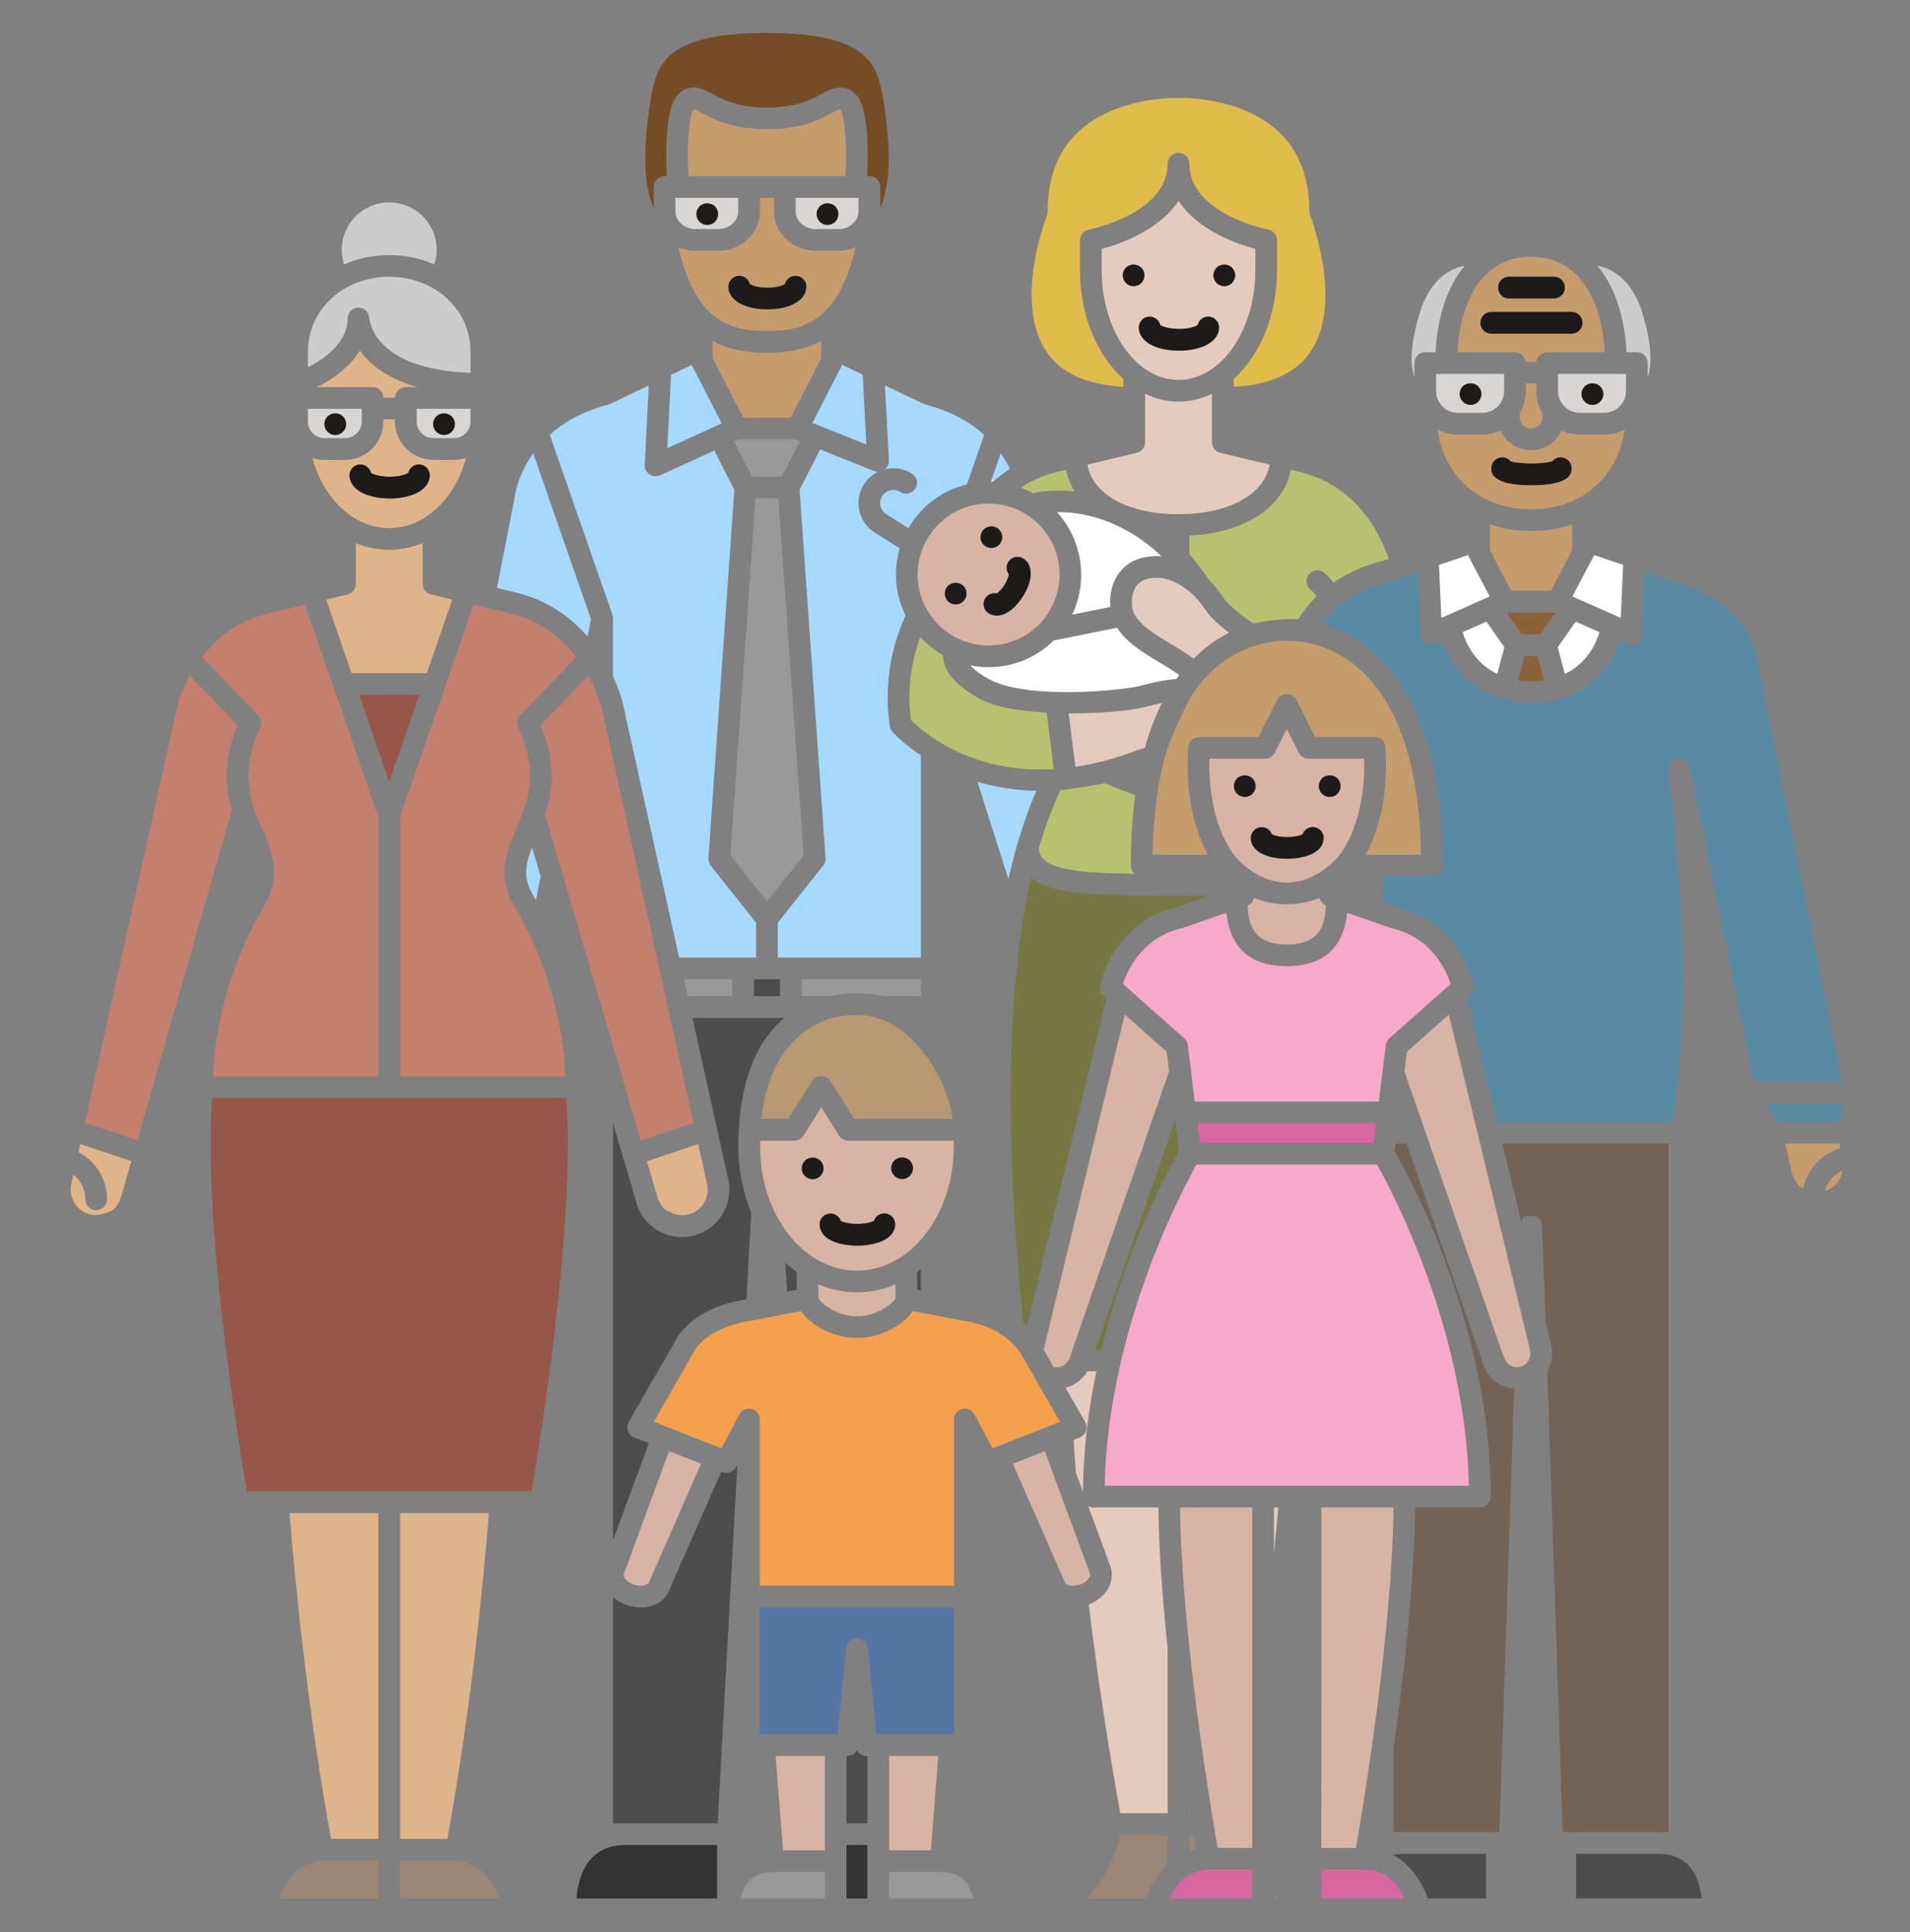 <svg width="85" height="86" viewBox="0 0 85 86" fill="none" xmlns="http://www.w3.org/2000/svg">
<rect x="0" y="0" width="85" height="86" fill="#808080" stroke="none"/>
<path fill-rule="evenodd" clip-rule="evenodd" d="M51.713 31.285C51.464 31.335 51.219 31.396 50.982 31.46C50.377 31.623 49.089 31.75 47.722 31.75C47.667 31.75 47.612 31.75 47.557 31.749L47.858 34.13C48.688 34.005 49.585 33.777 50.55 33.412C50.663 33.369 50.796 33.331 50.947 33.295C51.152 32.56 51.407 31.888 51.713 31.285Z" fill="#E5CBBD"/>
<path fill-rule="evenodd" clip-rule="evenodd" d="M43.992 29.695H43.992C43.717 29.695 43.444 29.666 43.177 29.612C43.351 29.798 43.63 30.034 44.097 30.269C45.85 31.153 50.034 30.715 50.731 30.527C51.241 30.39 51.787 30.261 52.354 30.221C52.396 30.161 52.44 30.105 52.484 30.047C52.242 29.868 51.944 29.689 51.634 29.503C50.915 29.072 50.13 28.601 49.712 27.938L46.892 28.505C46.13 29.261 45.097 29.695 43.992 29.695Z" fill="white"/>
<path fill-rule="evenodd" clip-rule="evenodd" d="M50.647 25.994C50.338 26.311 50.371 26.837 50.371 26.843C50.373 26.86 50.374 26.876 50.373 26.893C50.364 27.615 51.262 28.154 52.131 28.675C52.486 28.888 52.827 29.094 53.12 29.317C53.187 29.25 53.252 29.181 53.321 29.118C53.779 28.697 54.247 28.389 54.694 28.164C54.2 27.781 53.826 27.421 53.65 27.15C52.8 25.839 51.699 25.724 51.652 25.72C51.195 25.689 50.855 25.782 50.647 25.994Z" fill="#E5CBBD"/>
<path fill-rule="evenodd" clip-rule="evenodd" d="M49.414 27.013C49.412 26.976 49.407 26.94 49.408 26.903C49.396 26.722 49.379 25.911 49.956 25.32C50.362 24.903 50.945 24.714 51.685 24.756C50.009 23.158 48.216 22.775 47.038 22.793C48.155 24.018 48.446 25.828 47.711 27.355L49.414 27.013Z" fill="white"/>
<path fill-rule="evenodd" clip-rule="evenodd" d="M42.014 29.502C41.98 29.376 41.968 29.262 41.969 29.16C41.908 29.126 41.848 29.092 41.789 29.055C41.475 28.856 41.197 28.617 40.952 28.35C40.669 29.126 40.326 30.464 40.535 32.039C40.698 32.205 41.067 32.551 41.637 32.921C41.696 32.944 41.749 32.977 41.795 33.02C42.096 33.206 42.446 33.392 42.846 33.563C42.907 33.576 42.965 33.599 43.017 33.634C44.003 34.029 45.269 34.313 46.812 34.235C46.84 34.231 46.869 34.23 46.897 34.231L46.58 31.719C45.407 31.652 44.299 31.473 43.642 31.121C42.72 30.629 42.172 30.084 42.014 29.502Z" fill="#B7C16F"/>
<path fill-rule="evenodd" clip-rule="evenodd" d="M45.274 37.567C45.536 36.68 45.819 35.887 46.119 35.197C45.138 35.175 44.263 35.02 43.5 34.793L44.879 39.132C44.997 38.592 45.127 38.068 45.274 37.567Z" fill="#A6D9FF"/>
<path fill-rule="evenodd" clip-rule="evenodd" d="M50.69 34.387C50.673 34.393 50.656 34.399 50.639 34.405C50.654 34.41 50.668 34.415 50.683 34.42C50.685 34.409 50.687 34.398 50.69 34.387Z" fill="#C69C6D"/>
<path fill-rule="evenodd" clip-rule="evenodd" d="M49.165 34.851C48.599 34.988 47.274 35.161 47.195 35.167C46.85 35.887 46.524 36.758 46.225 37.762C46.282 38.661 47.676 38.85 50.494 38.889C50.391 38.8 50.324 38.67 50.324 38.524C50.324 37.395 50.391 36.349 50.522 35.386C50.061 35.231 49.607 35.052 49.165 34.851Z" fill="#B7C16F"/>
<path fill-rule="evenodd" clip-rule="evenodd" d="M35.189 18.59L36.545 15.946V15.176C35.877 15.533 35.08 15.703 34.133 15.703C34.133 15.703 34.133 15.703 34.133 15.703C34.133 15.703 34.132 15.703 34.132 15.703C34.132 15.703 34.131 15.703 34.131 15.703H34.131C33.184 15.703 32.387 15.533 31.719 15.176V15.946L33.075 18.59H35.189Z" fill="#C69C6D"/>
<path fill-rule="evenodd" clip-rule="evenodd" d="M39.352 44.338H40.981V43.584H35.677V44.338H36.921C37.382 44.236 37.806 44.206 38.136 44.206C38.467 44.206 38.891 44.236 39.352 44.338Z" fill="#999999"/>
<path fill-rule="evenodd" clip-rule="evenodd" d="M30.436 43.584L30.603 44.338H32.587V43.584H30.436Z" fill="#999999"/>
<path fill-rule="evenodd" clip-rule="evenodd" d="M34.797 21.213L35.603 19.641L35.391 19.555H32.884L32.667 19.654L33.467 21.213H34.797Z" fill="#999999"/>
<path fill-rule="evenodd" clip-rule="evenodd" d="M29.737 53.914C30.017 54.038 30.302 54.13 30.6 54.063C31.216 53.924 31.604 53.31 31.465 52.695L31.071 50.916L28.788 51.683L29.225 53.169C29.227 53.179 29.369 53.752 29.737 53.914Z" fill="#E0B489"/>
<rect x="33.552" y="43.584" width="1.159" height="0.754" fill="#4D4D4D"/>
<path fill-rule="evenodd" clip-rule="evenodd" d="M34.132 40.122L35.762 38.069L34.641 22.179H33.622L32.502 38.069L34.132 40.122Z" fill="#999999"/>
<path fill-rule="evenodd" clip-rule="evenodd" d="M33.883 49.8H35.082L36.138 48.118C36.279 47.892 36.577 47.824 36.803 47.966C36.867 48.005 36.917 48.059 36.954 48.119L36.956 48.118L38.011 49.8H42.39C42.245 48.325 40.711 45.172 38.136 45.172C35.562 45.172 34.133 47.25 33.883 49.8Z" fill="#B79870"/>
<path fill-rule="evenodd" clip-rule="evenodd" d="M52.447 8.933C53.304 10.262 55.075 10.865 55.867 11.076V12.025C55.867 14.718 54.333 16.909 52.447 16.909C50.562 16.909 49.027 14.718 49.027 12.025V11.076C49.82 10.865 51.59 10.262 52.447 8.933ZM50.107 12.596C50.196 12.685 50.322 12.737 50.449 12.737C50.576 12.737 50.7 12.685 50.789 12.596C50.88 12.505 50.932 12.382 50.932 12.254C50.932 12.127 50.88 12.003 50.789 11.912C50.611 11.733 50.287 11.733 50.107 11.912C50.016 12.003 49.966 12.127 49.966 12.254C49.966 12.382 50.016 12.505 50.107 12.596ZM52.466 15.606C51.415 15.606 50.681 15.183 50.681 14.576C50.681 14.309 50.897 14.093 51.164 14.093C51.394 14.093 51.586 14.254 51.635 14.469C51.73 14.53 52.013 14.64 52.466 14.64C52.919 14.64 53.202 14.53 53.297 14.469C53.346 14.254 53.538 14.093 53.768 14.093C54.035 14.093 54.251 14.309 54.251 14.576C54.251 15.183 53.517 15.606 52.466 15.606ZM54.484 12.737C54.612 12.737 54.736 12.685 54.824 12.594C54.915 12.505 54.968 12.382 54.967 12.254C54.967 12.127 54.915 12.003 54.824 11.912C54.645 11.733 54.322 11.733 54.142 11.912C54.052 12.003 54.002 12.127 54.002 12.254C54.002 12.382 54.051 12.505 54.142 12.594C54.231 12.685 54.355 12.737 54.484 12.737Z" fill="#E5CBBD"/>
<path fill-rule="evenodd" clip-rule="evenodd" d="M47.829 21.879C47.646 21.581 47.517 21.256 47.449 20.906L47.065 20.998C46.471 21.138 45.924 21.375 45.429 21.703C45.614 21.772 45.794 21.855 45.969 21.95C46.405 21.85 47.056 21.793 47.829 21.879Z" fill="#B7C16F"/>
<path fill-rule="evenodd" clip-rule="evenodd" d="M49.994 16.872C48.829 15.819 48.061 14.04 48.061 12.025V10.695H48.062C48.062 10.467 48.222 10.264 48.454 10.22C48.505 10.21 51.964 9.513 51.964 7.286C51.964 7.02 52.18 6.804 52.447 6.804C52.714 6.804 52.93 7.02 52.93 7.286C52.93 9.527 56.405 10.213 56.44 10.22C56.672 10.264 56.832 10.467 56.832 10.694H56.833V12.025C56.833 14.04 56.065 15.819 54.9 16.872V17.215C56.525 17.13 57.677 16.607 58.324 15.653C59.814 13.457 58.319 9.628 58.304 9.59C58.281 9.533 58.27 9.472 58.27 9.411C58.27 7.926 57.822 6.743 56.94 5.896C55.244 4.268 52.492 4.36 52.466 4.361C52.46 4.361 52.455 4.36 52.448 4.36C52.441 4.36 52.435 4.361 52.428 4.361C52.4 4.36 49.638 4.275 47.95 5.9C47.07 6.747 46.624 7.928 46.624 9.411C46.624 9.472 46.612 9.533 46.59 9.59C46.574 9.628 45.08 13.457 46.57 15.653C47.217 16.607 48.368 17.13 49.994 17.215V16.872H49.994Z" fill="#E0BC4B"/>
<path fill-rule="evenodd" clip-rule="evenodd" d="M52.447 22.885C54.693 22.885 56.258 22.013 56.503 20.68L54.305 20.153C54.087 20.101 53.934 19.907 53.934 19.683V17.528C53.47 17.752 52.969 17.875 52.447 17.875C51.925 17.875 51.425 17.752 50.96 17.528V19.683C50.96 19.907 50.807 20.101 50.59 20.153L48.391 20.68C48.636 22.013 50.202 22.885 52.447 22.885Z" fill="#E5CBBD"/>
<path fill-rule="evenodd" clip-rule="evenodd" d="M39.441 22.884L40.428 23.509C40.456 23.461 40.481 23.411 40.511 23.364C41.094 22.443 41.997 21.808 43.028 21.561L43.798 19.351C43.179 18.795 42.33 18.3 41.156 17.995C41.126 17.987 39.383 17.153 39.383 17.153L39.559 20.489C39.568 20.644 39.499 20.791 39.379 20.888C39.776 20.789 40.211 20.845 40.583 21.08C40.809 21.223 40.876 21.521 40.733 21.747C40.59 21.972 40.291 22.039 40.066 21.897C39.794 21.724 39.432 21.805 39.26 22.078C39.088 22.35 39.169 22.712 39.441 22.884Z" fill="#A6D9FF"/>
<path fill-rule="evenodd" clip-rule="evenodd" d="M40.914 26.262C40.729 25.439 40.876 24.593 41.327 23.881C41.909 22.961 42.908 22.412 43.999 22.412C44.595 22.412 45.178 22.581 45.685 22.902C47.156 23.834 47.595 25.789 46.663 27.26C46.081 28.18 45.083 28.729 43.992 28.729H43.992C43.395 28.729 42.812 28.559 42.306 28.239C41.593 27.787 41.099 27.085 40.914 26.262ZM45.54 24.858C45.315 24.716 45.016 24.783 44.874 25.008C44.762 25.184 44.779 25.405 44.899 25.561C44.886 25.65 44.833 25.825 44.702 26.034C44.57 26.242 44.434 26.364 44.359 26.414C44.167 26.372 43.96 26.451 43.848 26.628C43.706 26.853 43.773 27.151 43.998 27.294C44.064 27.336 44.19 27.397 44.363 27.397C44.516 27.397 44.706 27.349 44.923 27.198C45.136 27.05 45.347 26.82 45.517 26.55C45.978 25.822 45.987 25.142 45.54 24.858ZM43.776 23.565C43.958 23.386 44.281 23.386 44.46 23.565C44.551 23.656 44.603 23.78 44.603 23.907C44.603 24.035 44.551 24.158 44.46 24.249C44.371 24.338 44.246 24.39 44.118 24.39C43.993 24.39 43.867 24.338 43.776 24.249C43.687 24.158 43.635 24.035 43.635 23.907C43.635 23.78 43.688 23.656 43.776 23.565ZM42.872 26.075C42.691 25.895 42.368 25.895 42.188 26.075C42.099 26.165 42.048 26.289 42.047 26.416C42.047 26.544 42.097 26.668 42.188 26.758C42.277 26.847 42.403 26.899 42.53 26.899C42.658 26.899 42.782 26.847 42.872 26.758C42.961 26.668 43.013 26.544 43.013 26.416C43.013 26.289 42.961 26.165 42.872 26.075Z" fill="#D8B4A4"/>
<path fill-rule="evenodd" clip-rule="evenodd" d="M44.945 20.864C44.835 20.639 44.699 20.407 44.534 20.174L44.09 21.449C44.121 21.45 44.152 21.451 44.182 21.452C44.424 21.235 44.678 21.037 44.945 20.864Z" fill="#A6D9FF"/>
<path fill-rule="evenodd" clip-rule="evenodd" d="M45.708 59.007L49.236 44.431L49.103 44.313C48.974 44.197 48.915 44.021 48.952 43.851C48.976 43.736 49.581 41.024 52.353 40.377L53.837 39.862C53.399 39.864 52.937 39.865 52.447 39.865C50.27 39.865 48.55 39.865 47.373 39.647C47.066 39.59 46.391 39.463 45.884 39.055C45.729 39.728 45.597 40.431 45.487 41.156C45.486 41.175 45.483 41.193 45.479 41.211C44.543 47.439 45.154 55.233 45.535 58.851C45.597 58.904 45.655 58.956 45.708 59.007Z" fill="#767743"/>
<path fill-rule="evenodd" clip-rule="evenodd" d="M57.266 40.246C56.742 40.246 56.254 40.147 55.806 39.962C55.771 40.111 55.667 40.236 55.523 40.296C55.565 41.22 55.829 42.035 57.266 42.035C58.705 42.035 58.967 41.218 59.008 40.296C58.864 40.236 58.76 40.111 58.725 39.962C58.278 40.147 57.789 40.246 57.266 40.246Z" fill="#D8B4A4"/>
<path fill-rule="evenodd" clip-rule="evenodd" d="M58.232 33.766H60.708C60.71 33.864 60.712 33.962 60.712 34.062C60.712 35.608 60.334 37.163 59.526 38.168C59.525 38.169 59.52 38.175 59.512 38.184L59.512 38.184C59.386 38.321 58.51 39.281 57.266 39.281C56.023 39.281 55.147 38.323 55.02 38.184L55.02 38.184L55.02 38.184C55.012 38.175 55.007 38.169 55.005 38.168C54.197 37.163 53.819 35.608 53.819 34.062C53.819 33.962 53.822 33.864 53.824 33.766H56.3C56.482 33.766 56.649 33.664 56.731 33.501L57.266 32.443L57.801 33.501C57.883 33.664 58.05 33.766 58.232 33.766ZM54.911 34.986C54.911 35.112 54.964 35.237 55.052 35.328C55.143 35.417 55.267 35.469 55.394 35.469C55.522 35.469 55.647 35.417 55.736 35.328C55.827 35.237 55.877 35.112 55.877 34.986C55.877 34.858 55.827 34.735 55.736 34.644C55.557 34.465 55.234 34.465 55.052 34.644C54.964 34.735 54.911 34.858 54.911 34.986ZM58.265 38.056C57.996 38.161 57.649 38.219 57.287 38.22H57.278C56.315 38.22 55.666 37.851 55.665 37.301C55.664 37.034 55.879 36.817 56.146 36.816H56.148C56.358 36.816 56.537 36.95 56.603 37.138C56.701 37.186 56.936 37.254 57.279 37.254H57.285C57.631 37.254 57.868 37.184 57.966 37.135C58.032 36.947 58.21 36.812 58.42 36.811H58.422C58.688 36.811 58.904 37.026 58.905 37.293C58.905 37.484 58.823 37.839 58.265 38.056ZM59.175 35.469C59.302 35.469 59.426 35.417 59.517 35.326C59.606 35.237 59.658 35.111 59.657 34.986C59.657 34.858 59.605 34.735 59.517 34.644C59.337 34.465 59.012 34.465 58.833 34.644C58.742 34.733 58.692 34.858 58.692 34.986C58.692 35.114 58.744 35.237 58.833 35.326C58.923 35.417 59.047 35.469 59.175 35.469Z" fill="#D8B4A4"/>
<path fill-rule="evenodd" clip-rule="evenodd" d="M52.471 51.243L52.298 49.849L48.752 60.062H49.011C50.126 55.45 52.031 52.001 52.471 51.243Z" fill="#767743"/>
<path fill-rule="evenodd" clip-rule="evenodd" d="M46.897 60.833C47.224 60.906 47.551 60.699 47.625 60.371C47.629 60.353 47.634 60.336 47.64 60.318L52.011 47.731C52.017 47.716 52.025 47.703 52.032 47.688L51.924 46.812L50.054 45.156L46.445 60.068L46.883 60.831C46.888 60.832 46.893 60.832 46.897 60.833Z" fill="#D8B4A4"/>
<path fill-rule="evenodd" clip-rule="evenodd" d="M61.242 49.997H53.29L53.397 50.864H61.135L61.242 49.997Z" fill="#D6679F"/>
<path fill-rule="evenodd" clip-rule="evenodd" d="M63.238 38.041C63.17 34.161 62.269 31.4 60.558 29.829C58.999 28.397 57.281 28.523 57.268 28.523C57.254 28.523 55.502 28.413 53.955 29.846C53.611 30.165 53.302 30.534 53.025 30.949C53.022 30.952 52.096 32.683 51.811 33.792C51.807 33.812 51.613 34.657 51.543 35.09C51.541 35.103 51.538 35.117 51.536 35.131C51.395 36.019 51.313 36.987 51.294 38.041H53.756C53.179 37.003 52.854 35.644 52.854 34.062C52.854 33.784 52.862 33.512 52.877 33.254L52.88 33.254C52.895 33.002 53.103 32.801 53.359 32.801H56.003L56.835 31.154C56.955 30.916 57.245 30.821 57.484 30.941C57.58 30.99 57.651 31.066 57.696 31.155L57.697 31.154L58.529 32.801H61.173C61.43 32.801 61.638 33.002 61.653 33.254L61.655 33.254C61.671 33.512 61.678 33.784 61.678 34.062C61.678 35.644 61.353 37.003 60.776 38.041H63.238V38.041Z" fill="#C69C6D"/>
<path fill-rule="evenodd" clip-rule="evenodd" d="M67.05 27.267L67.724 28.229H68.548L69.221 27.267H67.05Z" fill="#8C6239"/>
<path fill-rule="evenodd" clip-rule="evenodd" d="M67.903 17.069V17.403C67.903 17.768 67.8 18.108 67.624 18.4V18.564C67.624 18.846 67.854 19.075 68.136 19.075C68.418 19.075 68.647 18.846 68.647 18.564V18.401C68.471 18.109 68.368 17.768 68.368 17.404V17.069H67.903V17.069Z" fill="#C69C6D"/>
<path fill-rule="evenodd" clip-rule="evenodd" d="M63.194 13.889C62.721 15.418 62.77 16.296 62.943 16.795V16.159C62.943 15.892 63.159 15.676 63.426 15.676H63.89C63.966 14.055 64.426 12.734 65.185 11.827C64.293 11.981 63.558 12.713 63.194 13.889Z" fill="#CCCCCC"/>
<path fill-rule="evenodd" clip-rule="evenodd" d="M52.93 24.659C53.23 24.998 53.827 25.831 53.836 25.85C54.05 26.064 54.263 26.318 54.461 26.624C54.592 26.826 55.053 27.257 55.764 27.75C56.509 27.598 57.104 27.551 57.265 27.559C57.341 27.555 57.518 27.55 57.767 27.57C57.967 27.247 58.232 26.894 58.586 26.549C58.51 26.429 58.421 26.323 58.317 26.236C58.112 26.065 58.085 25.76 58.257 25.556C58.428 25.351 58.732 25.324 58.937 25.495C59.09 25.623 59.224 25.77 59.34 25.934C59.918 25.536 60.647 25.184 61.57 24.949L61.801 24.872C61.507 23.978 60.493 21.625 57.831 20.999L57.445 20.907C57.117 22.583 55.403 23.71 52.93 23.839V24.659H52.93Z" fill="#B7C16F"/>
<path fill-rule="evenodd" clip-rule="evenodd" d="M72.845 15.676C73.112 15.676 73.328 15.892 73.328 16.159V16.796C73.502 16.297 73.551 15.419 73.077 13.889C72.713 12.714 71.979 11.982 71.087 11.827C71.845 12.734 72.305 14.056 72.381 15.676H72.845Z" fill="#CCCCCC"/>
<path fill-rule="evenodd" clip-rule="evenodd" d="M66.294 26.546L65.328 24.708L64.039 25.14L64.144 27.499L66.294 26.546Z" fill="white"/>
<path fill-rule="evenodd" clip-rule="evenodd" d="M71.39 19.342C71.721 19.342 72.032 19.258 72.305 19.112C71.996 21.239 70.371 22.67 68.136 22.67C65.901 22.67 64.276 21.24 63.967 19.112C64.24 19.258 64.551 19.342 64.882 19.342H65.965C66.258 19.342 66.535 19.275 66.784 19.158C67.013 19.677 67.533 20.041 68.136 20.041C68.739 20.041 69.259 19.677 69.488 19.158C69.737 19.275 70.014 19.342 70.307 19.342H71.39ZM66.853 20.356C66.586 20.356 66.37 20.572 66.37 20.839C66.37 21.026 66.37 21.596 68.155 21.596C69.94 21.596 69.94 21.026 69.94 20.839C69.94 20.572 69.724 20.356 69.457 20.356C69.306 20.356 69.171 20.425 69.082 20.534C68.948 20.573 68.627 20.63 68.154 20.63C67.682 20.63 67.361 20.573 67.227 20.534C67.138 20.425 67.003 20.356 66.853 20.356Z" fill="#C69C6D"/>
<path fill-rule="evenodd" clip-rule="evenodd" d="M65.965 18.376H64.882C64.345 18.376 63.909 17.94 63.909 17.403V16.919V16.642H66.937V17.403C66.937 17.94 66.501 18.376 65.965 18.376ZM65.784 17.196C65.604 17.016 65.281 17.016 65.1 17.196C65.011 17.285 64.959 17.41 64.959 17.536C64.959 17.663 65.011 17.789 65.1 17.878C65.191 17.969 65.314 18.021 65.442 18.021C65.569 18.021 65.693 17.969 65.784 17.878C65.874 17.787 65.925 17.663 65.925 17.536C65.925 17.41 65.875 17.287 65.784 17.196Z" fill="#D8D5D4"/>
<path fill-rule="evenodd" clip-rule="evenodd" d="M67.42 15.676C67.668 15.676 67.87 15.863 67.898 16.103H68.374C68.402 15.863 68.603 15.676 68.851 15.676H71.414C71.298 13.541 70.392 11.429 68.136 11.429C65.879 11.429 64.974 13.541 64.858 15.676H67.42ZM67.153 12.316H69.156C69.423 12.316 69.639 12.533 69.639 12.8C69.639 13.066 69.423 13.282 69.156 13.282H67.153C66.886 13.282 66.67 13.066 66.67 12.8C66.67 12.533 66.886 12.316 67.153 12.316ZM69.943 13.883H66.366C66.1 13.883 65.883 14.099 65.883 14.366C65.883 14.632 66.1 14.849 66.366 14.849H69.943C70.21 14.849 70.426 14.632 70.426 14.366C70.426 14.099 70.21 13.883 69.943 13.883Z" fill="#C69C6D"/>
<path fill-rule="evenodd" clip-rule="evenodd" d="M35.583 21.796L36.739 38.188C36.747 38.309 36.71 38.428 36.635 38.522L34.614 41.068V42.618H40.981V33.618C40.157 33.071 39.727 32.589 39.714 32.574C39.654 32.505 39.615 32.421 39.601 32.331C39.235 29.944 39.991 28.048 40.301 27.397C40.158 27.106 40.044 26.798 39.971 26.474C39.815 25.779 39.843 25.071 40.04 24.406L38.925 23.7C38.203 23.243 37.987 22.283 38.444 21.561C38.604 21.308 38.827 21.119 39.078 20.998H39.077C39.017 20.998 38.956 20.986 38.898 20.963L36.503 20.002L35.583 21.796Z" fill="#A6D9FF"/>
<path fill-rule="evenodd" clip-rule="evenodd" d="M28.228 70.53C28.566 70.639 28.847 70.538 28.884 70.423C28.889 70.407 28.895 70.392 28.901 70.377L31.199 65.144L29.776 64.584L27.753 70.076C27.722 70.173 27.89 70.42 28.228 70.53Z" fill="#D8B4A4"/>
<path fill-rule="evenodd" clip-rule="evenodd" d="M72.128 27.499L72.233 25.14L70.944 24.708L69.978 26.546L72.128 27.499Z" fill="white"/>
<path fill-rule="evenodd" clip-rule="evenodd" d="M70.307 18.376C69.77 18.376 69.334 17.94 69.334 17.403H69.334V16.642H72.362V16.919V17.403C72.362 17.94 71.926 18.376 71.39 18.376H70.307ZM71.208 17.196C71.029 17.016 70.706 17.016 70.526 17.196C70.435 17.285 70.383 17.41 70.383 17.538C70.383 17.663 70.435 17.789 70.526 17.878C70.615 17.969 70.741 18.021 70.866 18.021C70.994 18.021 71.119 17.969 71.208 17.878C71.299 17.789 71.351 17.663 71.351 17.538C71.351 17.41 71.299 17.285 71.208 17.196Z" fill="#D8D5D4"/>
<path fill-rule="evenodd" clip-rule="evenodd" d="M69.965 23.336C69.403 23.531 68.789 23.636 68.136 23.636C67.483 23.636 66.868 23.532 66.307 23.337V24.494L67.252 26.294H69.02L69.965 24.494V23.336Z" fill="#C69C6D"/>
<path fill-rule="evenodd" clip-rule="evenodd" d="M71.181 28.136L70.121 27.666L69.324 28.805L69.64 29.996C70.637 29.517 71.034 28.628 71.181 28.136Z" fill="white"/>
<path fill-rule="evenodd" clip-rule="evenodd" d="M65.091 28.136C65.239 28.628 65.635 29.517 66.632 29.996L66.948 28.805L66.151 27.666L65.091 28.136Z" fill="white"/>
<path fill-rule="evenodd" clip-rule="evenodd" d="M67.844 29.195L67.558 30.273C67.738 30.3 67.93 30.316 68.136 30.319C68.342 30.316 68.534 30.3 68.714 30.273L68.428 29.195H67.844Z" fill="#8C6239"/>
<path fill-rule="evenodd" clip-rule="evenodd" d="M40.981 57.437V56.489C40.927 56.532 40.872 56.574 40.817 56.614V57.405L40.981 57.437Z" fill="#4D4D4D"/>
<path fill-rule="evenodd" clip-rule="evenodd" d="M37.744 50.766H42.444L42.445 50.788C42.446 50.868 42.448 50.948 42.447 51.029C42.447 54.074 40.514 56.551 38.136 56.551C35.759 56.551 33.825 54.074 33.825 51.029C33.825 50.949 33.827 50.87 33.828 50.791L33.829 50.766H35.349C35.515 50.766 35.669 50.68 35.758 50.539L36.547 49.283L37.335 50.539C37.424 50.68 37.578 50.766 37.744 50.766ZM35.682 52C35.682 52.127 35.734 52.253 35.823 52.342C35.912 52.43 36.038 52.483 36.165 52.483C36.293 52.483 36.416 52.43 36.507 52.342C36.596 52.251 36.648 52.127 36.648 52C36.648 51.872 36.596 51.748 36.507 51.658C36.327 51.478 36.003 51.478 35.823 51.658C35.734 51.748 35.682 51.872 35.682 52ZM39.178 55.266C38.898 55.375 38.535 55.436 38.157 55.437H38.149C37.774 55.437 37.414 55.377 37.136 55.27C36.562 55.049 36.475 54.688 36.475 54.493C36.474 54.226 36.69 54.009 36.956 54.009H36.957C37.171 54.009 37.353 54.148 37.416 54.34C37.518 54.394 37.782 54.468 38.155 54.471C38.536 54.47 38.792 54.391 38.894 54.337C38.957 54.144 39.138 54.004 39.352 54.004H39.353C39.619 54.004 39.835 54.219 39.836 54.486C39.836 54.681 39.752 55.042 39.178 55.266ZM40.147 52.475C40.274 52.475 40.398 52.423 40.488 52.332C40.577 52.243 40.629 52.117 40.629 51.992C40.629 51.864 40.577 51.739 40.488 51.65C40.309 51.47 39.982 51.47 39.804 51.65C39.714 51.739 39.663 51.864 39.663 51.992C39.663 52.119 39.714 52.243 39.804 52.332C39.893 52.423 40.019 52.475 40.147 52.475Z" fill="#D8B4A4"/>
<path fill-rule="evenodd" clip-rule="evenodd" d="M36.422 57.163V57.778C36.506 57.986 37.223 58.583 38.133 58.583C38.134 58.583 38.136 58.583 38.137 58.583C38.137 58.583 38.139 58.583 38.14 58.583C39.05 58.583 39.768 57.986 39.851 57.778V57.163C39.313 57.391 38.737 57.517 38.137 57.517C37.537 57.517 36.96 57.391 36.422 57.163Z" fill="#D8B4A4"/>
<path fill-rule="evenodd" clip-rule="evenodd" d="M34.909 45.304H30.817L32.407 52.484C32.663 53.617 31.948 54.749 30.813 55.005C30.657 55.04 30.5 55.057 30.344 55.057C29.95 55.057 29.563 54.946 29.221 54.731C28.749 54.432 28.42 53.97 28.293 53.427L27.282 49.983V68.559L28.877 64.23L28.224 63.973C28.093 63.921 27.991 63.815 27.945 63.683C27.899 63.55 27.912 63.404 27.982 63.283L30.005 59.76C30.127 59.492 30.843 58.186 33.219 57.831L33.432 53.963C33.067 53.081 32.859 52.085 32.859 51.029C32.859 50.774 32.868 50.531 32.88 50.295C32.88 50.291 32.879 50.287 32.879 50.283C32.879 50.267 32.882 50.252 32.883 50.237C33.029 47.649 33.886 46.155 34.909 45.304Z" fill="#4D4D4D"/>
<path fill-rule="evenodd" clip-rule="evenodd" d="M35.456 57.405V56.614C35.282 56.487 35.114 56.349 34.954 56.2L35.025 57.488L35.456 57.405Z" fill="#4D4D4D"/>
<path fill-rule="evenodd" clip-rule="evenodd" d="M61.938 41.313C61.921 41.309 59.953 40.627 59.953 40.627C59.851 41.599 59.389 43.001 57.266 43.001C55.141 43.001 54.68 41.596 54.579 40.627C54.579 40.627 52.611 41.309 52.594 41.312C50.838 41.712 50.174 43.184 49.971 43.791L52.701 46.21C52.789 46.288 52.846 46.396 52.86 46.512L53.171 49.031H61.361L61.672 46.512C61.687 46.396 61.743 46.288 61.831 46.21L64.561 43.791C64.359 43.185 63.695 41.712 61.938 41.313Z" fill="#F7A9C9"/>
<path fill-rule="evenodd" clip-rule="evenodd" d="M48.049 63.973L47.779 64.079C47.805 64.504 47.833 64.936 47.879 65.54L48.194 66.395C48.21 64.519 48.442 62.708 48.793 61.028H48.392C48.178 61.395 47.825 61.66 47.419 61.764L48.291 63.283C48.361 63.404 48.374 63.551 48.328 63.683C48.281 63.815 48.179 63.921 48.049 63.973Z" fill="#E5CBBD"/>
<path fill-rule="evenodd" clip-rule="evenodd" d="M55.731 82.245L55.727 67.091H52.516C52.586 72.738 53.87 80.429 54.187 82.245H55.731Z" fill="#D8B4A4"/>
<path fill-rule="evenodd" clip-rule="evenodd" d="M60.345 82.245C60.661 80.429 61.946 72.736 62.016 67.091H58.806L58.802 82.245H60.345Z" fill="#D8B4A4"/>
<path fill-rule="evenodd" clip-rule="evenodd" d="M62.26 49.926L62.234 49.849L62.224 49.926H62.26Z" fill="#C69C6D"/>
<path fill-rule="evenodd" clip-rule="evenodd" d="M61.283 51.83H53.249C52.55 53.075 49.308 59.202 49.161 66.125H65.37C65.224 59.194 61.983 53.074 61.283 51.83Z" fill="#F7A9C9"/>
<path fill-rule="evenodd" clip-rule="evenodd" d="M52.93 80.7H52.95C52.943 80.657 52.937 80.617 52.93 80.573V80.7Z" fill="#E5CBBD"/>
<path fill-rule="evenodd" clip-rule="evenodd" d="M52.93 82.382C53.022 82.351 53.117 82.324 53.217 82.303C53.187 82.131 53.15 81.914 53.108 81.666H52.93V82.382H52.93Z" fill="#998675"/>
<path fill-rule="evenodd" clip-rule="evenodd" d="M65.971 60.611L62.596 50.892H62.105L62.061 51.244C62.691 52.329 66.341 58.953 66.341 66.608C66.341 66.875 66.125 67.091 65.858 67.091H62.981C62.94 70.491 62.465 74.613 62.02 77.784V81.539H66.728L67.383 61.806C67.128 61.787 66.88 61.71 66.657 61.569C66.311 61.348 66.068 61.009 65.971 60.611Z" fill="#736357"/>
<rect x="37.671" y="82.114" width="0.93" height="2.382" fill="#333333"/>
<path fill-rule="evenodd" clip-rule="evenodd" d="M38.137 77.896C38.054 78.048 37.895 78.15 37.713 78.15H37.672V81.148H38.602V78.15H38.56C38.378 78.15 38.218 78.048 38.137 77.896Z" fill="#4D4D4D"/>
<path fill-rule="evenodd" clip-rule="evenodd" d="M34.848 82.352H36.706V78.15H34.518L34.848 82.352Z" fill="#D8B4A4"/>
<path fill-rule="evenodd" clip-rule="evenodd" d="M45.527 60.41C45.524 60.404 45.52 60.398 45.517 60.392C45.517 60.392 44.891 59.032 42.771 58.764C42.761 58.763 42.751 58.761 42.74 58.759L41.368 58.495C41.367 58.495 41.366 58.495 41.365 58.494L40.621 58.351C40.209 58.967 39.198 59.549 38.139 59.549H38.137H38.135H38.133C37.074 59.549 36.062 58.967 35.651 58.351C35.651 58.351 33.511 58.763 33.501 58.764C31.426 59.071 30.904 60.112 30.885 60.157C30.877 60.176 29.098 63.279 29.098 63.279L32.102 64.462L32.905 62.95C33.009 62.754 33.233 62.654 33.449 62.708C33.664 62.761 33.815 62.954 33.815 63.176V70.576H42.457V63.176C42.457 62.954 42.608 62.761 42.823 62.708C43.038 62.654 43.262 62.754 43.366 62.95L44.17 64.462L47.174 63.279L45.527 60.41Z" fill="#F4A04D"/>
<path fill-rule="evenodd" clip-rule="evenodd" d="M33.354 83.694C33.126 83.929 33.013 84.24 32.958 84.496H36.706V83.317H34.401C33.944 83.318 33.602 83.441 33.354 83.694Z" fill="#999999"/>
<path fill-rule="evenodd" clip-rule="evenodd" d="M14.731 81.837H16.838V67.346H12.885C13.181 71.018 13.735 76.329 14.731 81.837Z" fill="#E0B489"/>
<path fill-rule="evenodd" clip-rule="evenodd" d="M33.816 77.184H37.275L37.656 73.355C37.682 73.089 37.921 72.895 38.184 72.922C38.417 72.945 38.595 73.13 38.617 73.355H38.617L38.998 77.184H42.457V71.542H33.816V77.184Z" fill="#5576A5"/>
<path fill-rule="evenodd" clip-rule="evenodd" d="M48.514 70.058L46.497 64.584L45.075 65.144L47.372 70.378C47.379 70.393 47.384 70.408 47.389 70.423C47.427 70.538 47.707 70.639 48.045 70.53C48.383 70.42 48.551 70.173 48.514 70.058Z" fill="#D8B4A4"/>
<path fill-rule="evenodd" clip-rule="evenodd" d="M39.568 78.15V82.352H41.425L41.755 78.15H39.568Z" fill="#D8B4A4"/>
<path fill-rule="evenodd" clip-rule="evenodd" d="M17.804 81.837H19.91C20.907 76.329 21.46 71.018 21.757 67.346H17.804V81.837Z" fill="#E0B489"/>
<path fill-rule="evenodd" clip-rule="evenodd" d="M22.98 36.874C23.484 35.68 24.006 34.446 23.061 32.369C22.979 32.189 23.015 31.977 23.152 31.834L25.646 29.245C24.877 28.237 23.891 27.582 22.704 27.303L21.071 26.911L17.804 36.352V47.903H25.153C25.126 46.776 24.855 43.688 22.868 40.292C22.095 38.97 22.545 37.904 22.98 36.874Z" fill="#C4806E"/>
<path fill-rule="evenodd" clip-rule="evenodd" d="M10.985 66.38H23.657C25.517 55.188 25.321 50.223 25.203 48.868H9.44C9.323 50.231 9.131 55.227 10.985 66.38Z" fill="#96564A"/>
<path fill-rule="evenodd" clip-rule="evenodd" d="M32.15 65.519L32.098 65.498L29.794 70.747C29.618 71.246 29.11 71.544 28.518 71.544C28.328 71.544 28.129 71.513 27.93 71.448C27.678 71.367 27.459 71.242 27.282 71.088V81.148H31.937L32.815 65.178L32.753 65.296C32.638 65.513 32.378 65.609 32.15 65.519Z" fill="#4D4D4D"/>
<path fill-rule="evenodd" clip-rule="evenodd" d="M17.804 82.803V84.496H22.201C21.769 82.936 20.477 82.813 20.298 82.803H17.804Z" fill="#998675"/>
<path fill-rule="evenodd" clip-rule="evenodd" d="M26.337 82.692C25.842 83.217 25.692 84.003 25.649 84.496H31.912V82.114H27.855C27.201 82.114 26.705 82.303 26.337 82.692Z" fill="#333333"/>
<path fill-rule="evenodd" clip-rule="evenodd" d="M27.274 46.525L28.516 50.756L30.861 49.968L26.774 31.516C26.773 31.511 26.619 30.864 26.188 30.075L24.071 32.273C24.765 33.971 24.598 35.227 24.258 36.254L27.244 46.423C27.257 46.455 27.267 46.489 27.274 46.525Z" fill="#C4806E"/>
<path fill-rule="evenodd" clip-rule="evenodd" d="M23.702 39.804C23.751 39.888 23.797 39.972 23.845 40.056L24.063 39.02L23.68 37.712C23.391 38.446 23.262 39.052 23.702 39.804Z" fill="#A6D9FF"/>
<path fill-rule="evenodd" clip-rule="evenodd" d="M39.568 83.318V84.496H43.315C43.26 84.24 43.148 83.929 42.919 83.694C42.671 83.441 42.329 83.318 41.872 83.318H39.568V83.318Z" fill="#999999"/>
<path fill-rule="evenodd" clip-rule="evenodd" d="M48.346 84.496H50.989C51.157 84.007 51.473 83.418 51.964 82.964V81.666H49.856C49.712 82.287 49.328 83.47 48.346 84.496Z" fill="#998675"/>
<path fill-rule="evenodd" clip-rule="evenodd" d="M74.252 50.892H66.86L67.7 54.362C67.704 54.353 67.696 54.116 68.16 54.116C68.626 54.116 68.616 54.545 68.616 54.555L68.79 58.869L69.037 59.887C69.126 60.285 69.062 60.684 68.862 61.028L69.543 81.539H74.252V50.892H74.252Z" fill="#736357"/>
<path fill-rule="evenodd" clip-rule="evenodd" d="M73.777 82.505H70.138V84.496H75.731C75.686 84.074 75.549 83.449 75.14 83.017C74.813 82.672 74.368 82.505 73.777 82.505Z" fill="#4D4D4D"/>
<path fill-rule="evenodd" clip-rule="evenodd" d="M81.213 53.01C81.439 52.94 81.636 52.806 81.781 52.618C81.901 52.462 81.97 52.281 81.994 52.093C81.614 52.265 81.324 52.601 81.213 53.01Z" fill="#C69C6D"/>
<path fill-rule="evenodd" clip-rule="evenodd" d="M81.87 50.892H79.452L79.712 52.063C79.715 52.076 79.85 52.737 80.246 52.897C80.423 52.037 81.067 51.347 81.899 51.1L81.87 50.892Z" fill="#C69C6D"/>
<path fill-rule="evenodd" clip-rule="evenodd" d="M37.457 16.284L36.155 18.822L38.555 19.785L38.391 16.675L37.475 16.235C37.469 16.251 37.465 16.268 37.457 16.284Z" fill="#A6D9FF"/>
<path fill-rule="evenodd" clip-rule="evenodd" d="M79.109 49.926H81.885L82.01 49.096H78.558L79.109 49.926Z" fill="#588AA3"/>
<path fill-rule="evenodd" clip-rule="evenodd" d="M78.237 29.54C78.225 29.429 77.917 26.756 74.448 25.881C74.436 25.878 73.186 25.459 73.186 25.459L73.061 28.248C73.054 28.408 72.969 28.553 72.833 28.637C72.756 28.685 72.668 28.71 72.579 28.71C72.513 28.71 72.446 28.696 72.383 28.668L72.076 28.532C71.767 29.473 70.986 30.648 69.452 31.099C69.446 31.1 69.441 31.104 69.434 31.105C69.431 31.106 69.427 31.106 69.424 31.107C69.246 31.158 68.691 31.299 68.136 31.299C67.581 31.299 67.026 31.158 66.848 31.107C66.844 31.106 66.841 31.106 66.837 31.105C66.831 31.104 66.826 31.1 66.819 31.099C65.286 30.648 64.505 29.473 64.196 28.532L63.888 28.668C63.826 28.696 63.759 28.71 63.693 28.71C63.604 28.71 63.516 28.685 63.438 28.637C63.303 28.553 63.217 28.408 63.21 28.248L63.086 25.459C63.086 25.459 61.836 25.878 61.824 25.881C60.243 26.28 59.329 27.06 58.805 27.76C59.516 27.961 60.38 28.354 61.211 29.118C63.2 30.944 64.208 34.108 64.208 38.524C64.208 38.791 63.992 39.007 63.725 39.007H61.566C61.541 39.389 61.518 39.767 61.499 40.141L62.179 40.377C64.951 41.024 65.556 43.736 65.58 43.852C65.616 44.022 65.558 44.198 65.428 44.313L65.296 44.43L66.626 49.926H74.421C75.504 43.534 74.269 34.398 74.256 34.302C74.221 34.044 74.397 33.804 74.654 33.761C74.91 33.717 75.156 33.885 75.208 34.14L78.053 48.13H81.982C81.982 48.13 78.238 29.557 78.237 29.54Z" fill="#588AA3"/>
<path fill-rule="evenodd" clip-rule="evenodd" d="M56.697 84.496H56.919C56.843 84.421 56.77 84.342 56.697 84.264V84.496Z" fill="#998675"/>
<path fill-rule="evenodd" clip-rule="evenodd" d="M56.693 67.091L56.693 69.149C56.764 68.456 56.829 67.771 56.888 67.091H56.693Z" fill="#E5CBBD"/>
<path fill-rule="evenodd" clip-rule="evenodd" d="M64.478 45.155L62.608 46.812L62.5 47.687C62.507 47.702 66.892 60.318 66.892 60.318C66.898 60.336 67.038 60.666 67.175 60.753C67.312 60.84 67.476 60.868 67.634 60.833C67.793 60.797 67.928 60.702 68.016 60.565C68.103 60.428 68.132 60.265 68.096 60.106L64.478 45.155Z" fill="#D8B4A4"/>
<path fill-rule="evenodd" clip-rule="evenodd" d="M48.673 67.091C48.582 67.091 48.497 67.064 48.424 67.02L49.426 69.742C49.642 70.406 49.215 71.111 48.454 71.408C48.818 74.453 49.289 77.575 49.857 80.7H51.964V73.358C51.741 71.242 51.574 69.047 51.55 67.091H48.673V67.091Z" fill="#E5CBBD"/>
<path fill-rule="evenodd" clip-rule="evenodd" d="M53.783 83.211C52.808 83.213 52.286 83.946 52.032 84.494L55.731 84.486L55.731 83.211H53.783Z" fill="#D6679F"/>
<path fill-rule="evenodd" clip-rule="evenodd" d="M61.995 82.554C62.825 82.999 63.316 83.838 63.543 84.496H66.133V82.505H62.495C62.315 82.505 62.15 82.522 61.995 82.554Z" fill="#4D4D4D"/>
<path fill-rule="evenodd" clip-rule="evenodd" d="M60.748 83.211H58.801L58.801 84.486L62.5 84.494C62.246 83.946 61.724 83.213 60.748 83.211Z" fill="#D6679F"/>
<path fill-rule="evenodd" clip-rule="evenodd" d="M16.838 36.352L13.57 26.911L11.939 27.302C10.551 27.628 9.612 28.424 8.988 29.237L11.489 31.834C11.626 31.977 11.662 32.189 11.581 32.369C10.635 34.446 11.157 35.681 11.661 36.874C12.097 37.904 12.547 38.97 11.773 40.292C9.779 43.7 9.512 46.779 9.487 47.903H16.838V36.352Z" fill="#C4806E"/>
<path fill-rule="evenodd" clip-rule="evenodd" d="M31.966 10.195H30.946C30.457 10.195 30.059 9.841 30.059 9.407V8.804H32.853V9.407C32.853 9.841 32.455 10.195 31.966 10.195ZM31.817 9.187C31.637 9.007 31.312 9.005 31.133 9.187C31.044 9.275 30.992 9.399 30.992 9.527C30.992 9.654 31.044 9.78 31.133 9.869C31.223 9.959 31.347 10.01 31.474 10.01C31.602 10.01 31.726 9.959 31.817 9.869C31.905 9.778 31.957 9.654 31.957 9.527C31.957 9.401 31.905 9.275 31.817 9.187Z" fill="#D8D5D4"/>
<path fill-rule="evenodd" clip-rule="evenodd" d="M16.018 15.607C15.527 16.398 14.704 16.926 14.106 17.229H16.581C16.843 17.229 17.055 17.438 17.062 17.698H17.579C17.586 17.438 17.798 17.229 18.06 17.229H18.588C17.22 16.848 16.449 16.205 16.018 15.607Z" fill="#E0B489"/>
<path fill-rule="evenodd" clip-rule="evenodd" d="M17.321 11.353C18.045 11.353 18.724 11.502 19.327 11.77C19.395 11.56 19.434 11.342 19.434 11.119C19.434 9.954 18.486 9.007 17.321 9.007C16.156 9.007 15.208 9.954 15.208 11.119C15.208 11.342 15.247 11.561 15.315 11.77C15.918 11.502 16.597 11.353 17.321 11.353Z" fill="#CCCCCC"/>
<path fill-rule="evenodd" clip-rule="evenodd" d="M12.441 84.496H16.838V82.803H14.343C14.162 82.813 12.872 82.938 12.441 84.496Z" fill="#998675"/>
<path fill-rule="evenodd" clip-rule="evenodd" d="M15.47 14.177C15.47 13.913 15.681 13.698 15.944 13.694C16.204 13.684 16.426 13.896 16.436 14.159C16.441 14.25 16.629 16.442 20.939 16.594C20.939 16.594 20.937 15.636 20.937 15.631C20.937 13.774 19.349 12.319 17.321 12.319C15.293 12.319 13.705 13.774 13.705 15.631C13.705 15.637 13.703 16.349 13.703 16.349C14.415 15.983 15.47 15.258 15.47 14.177Z" fill="#CCCCCC"/>
<path fill-rule="evenodd" clip-rule="evenodd" d="M19.285 19.501C18.876 19.501 18.543 19.169 18.543 18.759V18.195H20.939V18.759C20.939 19.169 20.606 19.501 20.197 19.501H19.285ZM20.102 18.535C19.922 18.355 19.596 18.355 19.418 18.535C19.329 18.624 19.277 18.749 19.277 18.877C19.277 19.004 19.329 19.128 19.418 19.217C19.507 19.307 19.633 19.36 19.76 19.36C19.888 19.36 20.011 19.307 20.102 19.217C20.191 19.128 20.243 19.004 20.243 18.877C20.243 18.749 20.191 18.624 20.102 18.535Z" fill="#D8D5D4"/>
<path fill-rule="evenodd" clip-rule="evenodd" d="M26.148 28.328L26.3 27.555L23.728 20.17C23.006 21.178 22.9 22.125 22.893 22.196C22.892 22.212 22.117 26.168 22.117 26.168L22.928 26.363C24.183 26.658 25.282 27.332 26.148 28.328Z" fill="#A6D9FF"/>
<path fill-rule="evenodd" clip-rule="evenodd" d="M27.282 27.52V30.102C27.593 30.776 27.709 31.274 27.716 31.305L30.222 42.618H33.648V41.066L31.628 38.522C31.553 38.427 31.516 38.308 31.525 38.188L32.681 21.796L31.787 20.055L29.375 21.154C29.311 21.183 29.243 21.198 29.175 21.198C29.079 21.198 28.985 21.169 28.903 21.114C28.764 21.019 28.684 20.858 28.692 20.69L28.871 17.157C28.871 17.157 27.137 17.987 27.107 17.995C25.928 18.301 25.078 18.8 24.465 19.349L27.256 27.361C27.259 27.37 27.282 27.509 27.282 27.52Z" fill="#A6D9FF"/>
<path fill-rule="evenodd" clip-rule="evenodd" d="M30.806 16.284C30.798 16.268 30.794 16.251 30.788 16.235L29.863 16.68L29.697 19.946L32.119 18.843L30.806 16.284Z" fill="#A6D9FF"/>
<path fill-rule="evenodd" clip-rule="evenodd" d="M38.069 11.008C37.364 14.08 35.978 14.737 34.132 14.738C32.285 14.737 30.899 14.08 30.194 11.008C30.424 11.105 30.678 11.16 30.946 11.16H31.966C32.987 11.16 33.819 10.374 33.819 9.407V8.804H34.444V9.407C34.444 10.374 35.276 11.16 36.298 11.16H37.317C37.585 11.16 37.839 11.105 38.069 11.008ZM33.368 12.644C33.317 12.433 33.126 12.277 32.899 12.277C32.633 12.277 32.416 12.493 32.416 12.759C32.416 13.354 33.13 13.768 34.151 13.768C35.172 13.768 35.885 13.353 35.885 12.759C35.885 12.492 35.669 12.276 35.402 12.276C35.175 12.276 34.985 12.433 34.933 12.644C34.839 12.702 34.571 12.802 34.151 12.802C33.73 12.802 33.462 12.702 33.368 12.644Z" fill="#C69C6D"/>
<path fill-rule="evenodd" clip-rule="evenodd" d="M3.491 51.275C4.247 51.672 4.764 52.465 4.764 53.376C4.764 53.643 4.548 53.859 4.281 53.859C4.015 53.859 3.798 53.643 3.798 53.376C3.798 52.932 3.591 52.536 3.269 52.278L3.177 52.693C3.11 52.993 3.163 53.299 3.326 53.558C3.489 53.816 3.743 53.995 4.041 54.063C4.339 54.13 4.617 54.02 4.904 53.914C5.271 53.78 5.414 53.181 5.416 53.172L5.844 51.68L3.571 50.916L3.491 51.275Z" fill="#E0B489"/>
<path fill-rule="evenodd" clip-rule="evenodd" d="M18.995 29.958L20.128 26.684L19.178 26.456C18.961 26.404 18.808 26.21 18.808 25.987V24.167C18.341 24.364 17.841 24.471 17.321 24.471C16.8 24.471 16.3 24.363 15.834 24.167V25.987C15.834 26.21 15.68 26.404 15.463 26.456L14.514 26.684L15.647 29.958H18.995V29.958Z" fill="#E0B489"/>
<path fill-rule="evenodd" clip-rule="evenodd" d="M18.66 30.924H15.981L17.321 34.795L18.66 30.924Z" fill="#96564A"/>
<path fill-rule="evenodd" clip-rule="evenodd" d="M37.404 4.888C37.391 4.876 37.38 4.867 37.371 4.861C37.304 4.879 37.156 4.959 37.035 5.025C36.533 5.296 35.693 5.75 34.133 5.75C34.133 5.75 34.133 5.75 34.132 5.75C34.132 5.75 34.132 5.75 34.132 5.75C34.131 5.75 34.131 5.75 34.131 5.75C34.131 5.75 34.13 5.75 34.13 5.75C32.571 5.75 31.731 5.296 31.229 5.025C31.108 4.959 30.96 4.879 30.892 4.862C30.883 4.869 30.867 4.881 30.847 4.902C30.685 5.135 30.543 6.484 30.642 7.838H37.622C37.721 6.484 37.578 5.134 37.404 4.888Z" fill="#C69C6D"/>
<path fill-rule="evenodd" clip-rule="evenodd" d="M8.449 30.069C8.033 30.831 7.881 31.46 7.867 31.519L3.781 49.968L6.11 50.75L10.319 36.049C10.025 35.061 9.922 33.86 10.57 32.273L8.449 30.069Z" fill="#C4806E"/>
<path fill-rule="evenodd" clip-rule="evenodd" d="M15.356 19.501H14.445C14.036 19.501 13.703 19.169 13.703 18.759V18.195H16.098V18.759C16.098 19.169 15.765 19.501 15.356 19.501ZM15.261 18.535C15.081 18.355 14.757 18.355 14.577 18.535C14.488 18.624 14.436 18.749 14.436 18.877C14.436 19.002 14.488 19.128 14.577 19.217C14.668 19.307 14.791 19.36 14.919 19.36C15.046 19.36 15.17 19.307 15.261 19.219C15.351 19.128 15.402 19.004 15.402 18.877C15.402 18.749 15.352 18.624 15.261 18.535Z" fill="#D8D5D4"/>
<path fill-rule="evenodd" clip-rule="evenodd" d="M30.164 4.219C30.727 3.656 31.26 3.943 31.688 4.175C32.164 4.432 32.816 4.784 34.132 4.785C35.448 4.784 36.1 4.432 36.575 4.175C37.004 3.944 37.536 3.655 38.1 4.219C38.626 4.745 38.663 6.645 38.589 7.838H38.688C38.955 7.838 39.171 8.054 39.171 8.321V9.231C39.494 8.547 39.749 7.203 39.331 4.59C39.074 2.983 38.831 1.466 34.132 1.466C29.433 1.466 29.19 2.983 28.933 4.59C28.514 7.203 28.77 8.547 29.093 9.231V8.321C29.093 8.054 29.309 7.838 29.576 7.838H29.675C29.601 6.645 29.638 4.745 30.164 4.219Z" fill="#754C24"/>
<path fill-rule="evenodd" clip-rule="evenodd" d="M20.741 20.377C20.252 22.195 18.904 23.506 17.321 23.506C15.738 23.506 14.39 22.195 13.901 20.377C14.072 20.434 14.255 20.467 14.445 20.467H15.356C16.298 20.467 17.064 19.701 17.064 18.759V18.664H17.577V18.759C17.577 19.701 18.344 20.467 19.285 20.467H20.197C20.387 20.467 20.57 20.435 20.741 20.377ZM16.509 21.046C16.459 20.831 16.267 20.671 16.038 20.671C15.771 20.671 15.555 20.887 15.555 21.154C15.555 21.76 16.289 22.184 17.34 22.184C18.391 22.184 19.125 21.76 19.125 21.154C19.125 20.887 18.909 20.671 18.642 20.671C18.412 20.671 18.22 20.831 18.171 21.046C18.076 21.108 17.792 21.218 17.34 21.218C16.887 21.218 16.604 21.108 16.509 21.046Z" fill="#E0B489"/>
<path fill-rule="evenodd" clip-rule="evenodd" d="M36.298 10.195C35.809 10.195 35.41 9.841 35.41 9.407V8.804H38.205V9.407C38.205 9.841 37.806 10.195 37.317 10.195H36.298ZM37.168 9.185C36.988 9.007 36.666 9.005 36.486 9.185C36.395 9.275 36.343 9.399 36.343 9.527C36.343 9.654 36.395 9.78 36.486 9.869C36.575 9.959 36.7 10.01 36.826 10.01C36.953 10.01 37.077 9.959 37.168 9.869C37.258 9.78 37.309 9.654 37.309 9.527C37.309 9.401 37.259 9.275 37.168 9.185Z" fill="#D8D5D4"/>
<path fill-rule="evenodd" clip-rule="evenodd" d="M53.768 14.093C53.538 14.093 53.346 14.254 53.297 14.469C53.202 14.53 52.919 14.64 52.466 14.64C52.013 14.64 51.73 14.53 51.635 14.469C51.586 14.254 51.394 14.093 51.164 14.093C50.897 14.093 50.681 14.309 50.681 14.576C50.681 15.183 51.415 15.606 52.466 15.606C53.517 15.606 54.251 15.183 54.251 14.576C54.251 14.309 54.035 14.093 53.768 14.093Z" fill="#1C1B1A"/>
<path fill-rule="evenodd" clip-rule="evenodd" d="M50.932 12.254C50.932 12.127 50.88 12.003 50.789 11.912C50.611 11.733 50.287 11.733 50.107 11.912C50.016 12.003 49.966 12.127 49.966 12.254C49.966 12.382 50.017 12.505 50.107 12.596C50.196 12.685 50.322 12.737 50.449 12.737C50.577 12.737 50.7 12.685 50.789 12.596C50.88 12.505 50.932 12.382 50.932 12.254Z" fill="#1C1B1A"/>
<path fill-rule="evenodd" clip-rule="evenodd" d="M54.142 11.912C54.052 12.003 54.002 12.127 54.002 12.254C54.002 12.382 54.052 12.505 54.142 12.594C54.231 12.685 54.355 12.737 54.485 12.737C54.612 12.737 54.736 12.685 54.825 12.594C54.915 12.505 54.968 12.382 54.968 12.254C54.968 12.127 54.915 12.003 54.825 11.912C54.645 11.733 54.322 11.733 54.142 11.912Z" fill="#1C1B1A"/>
<path fill-rule="evenodd" clip-rule="evenodd" d="M44.359 26.414C44.167 26.372 43.96 26.451 43.848 26.628C43.706 26.853 43.773 27.151 43.998 27.294C44.063 27.336 44.19 27.397 44.363 27.397C44.516 27.397 44.706 27.349 44.923 27.198C45.136 27.049 45.347 26.82 45.517 26.55C45.978 25.822 45.987 25.142 45.54 24.858C45.315 24.716 45.016 24.783 44.873 25.008C44.762 25.184 44.779 25.405 44.898 25.561C44.886 25.65 44.833 25.825 44.701 26.033C44.569 26.242 44.434 26.364 44.359 26.414Z" fill="#1C1B1A"/>
<path fill-rule="evenodd" clip-rule="evenodd" d="M44.118 24.39C44.246 24.39 44.371 24.338 44.46 24.249C44.551 24.158 44.603 24.034 44.603 23.907C44.603 23.779 44.551 23.656 44.46 23.565C44.281 23.385 43.958 23.385 43.776 23.565C43.688 23.656 43.636 23.779 43.636 23.907C43.636 24.034 43.688 24.158 43.776 24.249C43.867 24.338 43.993 24.39 44.118 24.39Z" fill="#1C1B1A"/>
<path fill-rule="evenodd" clip-rule="evenodd" d="M42.531 26.899C42.658 26.899 42.782 26.847 42.873 26.758C42.961 26.668 43.014 26.544 43.014 26.416C43.014 26.289 42.961 26.165 42.873 26.075C42.691 25.895 42.368 25.895 42.189 26.075C42.1 26.165 42.048 26.289 42.048 26.416C42.048 26.544 42.098 26.668 42.189 26.758C42.277 26.847 42.403 26.899 42.531 26.899Z" fill="#1C1B1A"/>
<path fill-rule="evenodd" clip-rule="evenodd" d="M39.353 54.004C39.353 54.004 39.352 54.004 39.352 54.004C39.138 54.004 38.957 54.144 38.894 54.337C38.792 54.391 38.536 54.47 38.155 54.471C37.781 54.468 37.518 54.394 37.416 54.34C37.353 54.148 37.171 54.009 36.957 54.009C36.957 54.009 36.957 54.009 36.956 54.009C36.69 54.01 36.474 54.226 36.475 54.493C36.475 54.688 36.562 55.049 37.136 55.27C37.414 55.378 37.774 55.437 38.149 55.437C38.152 55.437 38.155 55.437 38.157 55.437C38.535 55.436 38.898 55.375 39.178 55.266C39.752 55.042 39.836 54.681 39.836 54.486C39.835 54.219 39.619 54.004 39.353 54.004Z" fill="#1C1B1A"/>
<path fill-rule="evenodd" clip-rule="evenodd" d="M36.648 52C36.648 51.872 36.596 51.748 36.507 51.658C36.327 51.478 36.003 51.478 35.823 51.658C35.734 51.748 35.682 51.872 35.682 52C35.682 52.127 35.734 52.253 35.823 52.342C35.912 52.43 36.038 52.483 36.165 52.483C36.292 52.483 36.416 52.43 36.507 52.342C36.596 52.251 36.648 52.127 36.648 52Z" fill="#1C1B1A"/>
<path fill-rule="evenodd" clip-rule="evenodd" d="M39.804 51.65C39.714 51.739 39.663 51.864 39.663 51.992C39.663 52.119 39.714 52.243 39.804 52.332C39.893 52.423 40.019 52.475 40.147 52.475C40.274 52.475 40.398 52.423 40.488 52.332C40.577 52.243 40.629 52.117 40.629 51.992C40.629 51.864 40.577 51.739 40.488 51.65C40.309 51.47 39.982 51.47 39.804 51.65Z" fill="#1C1B1A"/>
<path fill-rule="evenodd" clip-rule="evenodd" d="M58.422 36.811C58.421 36.811 58.421 36.811 58.42 36.811C58.21 36.812 58.031 36.947 57.966 37.135C57.867 37.184 57.631 37.254 57.285 37.254C57.283 37.254 57.281 37.254 57.279 37.254C56.935 37.254 56.701 37.186 56.603 37.138C56.536 36.95 56.357 36.816 56.148 36.816C56.147 36.816 56.147 36.816 56.146 36.816C55.879 36.817 55.664 37.034 55.665 37.3C55.666 37.851 56.314 38.22 57.278 38.22C57.281 38.22 57.284 38.22 57.287 38.22C57.649 38.219 57.996 38.161 58.265 38.056C58.823 37.839 58.905 37.484 58.905 37.293C58.904 37.026 58.688 36.811 58.422 36.811Z" fill="#1C1B1A"/>
<path fill-rule="evenodd" clip-rule="evenodd" d="M55.877 34.986C55.877 34.858 55.827 34.735 55.736 34.644C55.557 34.465 55.234 34.465 55.053 34.644C54.964 34.735 54.912 34.858 54.912 34.986C54.912 35.112 54.964 35.237 55.053 35.328C55.144 35.417 55.267 35.469 55.395 35.469C55.522 35.469 55.648 35.417 55.737 35.328C55.827 35.237 55.877 35.111 55.877 34.986Z" fill="#1C1B1A"/>
<path fill-rule="evenodd" clip-rule="evenodd" d="M58.833 34.644C58.742 34.733 58.692 34.858 58.692 34.986C58.692 35.114 58.744 35.237 58.833 35.326C58.924 35.417 59.047 35.469 59.175 35.469C59.302 35.469 59.426 35.417 59.517 35.326C59.606 35.237 59.658 35.112 59.658 34.986C59.658 34.858 59.606 34.735 59.517 34.644C59.337 34.465 59.013 34.465 58.833 34.644Z" fill="#1C1B1A"/>
<path fill-rule="evenodd" clip-rule="evenodd" d="M17.34 22.184C18.39 22.184 19.125 21.76 19.125 21.154C19.125 20.887 18.908 20.671 18.642 20.671C18.412 20.671 18.22 20.831 18.171 21.046C18.075 21.108 17.792 21.218 17.339 21.218C16.887 21.218 16.603 21.108 16.508 21.046C16.459 20.831 16.267 20.671 16.037 20.671C15.77 20.671 15.554 20.887 15.554 21.154C15.555 21.76 16.289 22.184 17.34 22.184Z" fill="#1C1B1A"/>
<path fill-rule="evenodd" clip-rule="evenodd" d="M14.919 19.36C15.046 19.36 15.17 19.307 15.261 19.218C15.352 19.128 15.402 19.004 15.402 18.877C15.402 18.749 15.352 18.623 15.261 18.535C15.081 18.355 14.757 18.355 14.577 18.535C14.488 18.623 14.436 18.749 14.436 18.877C14.436 19.002 14.488 19.128 14.577 19.217C14.668 19.307 14.791 19.36 14.919 19.36Z" fill="#1C1B1A"/>
<path fill-rule="evenodd" clip-rule="evenodd" d="M19.76 19.36C19.888 19.36 20.011 19.307 20.102 19.217C20.191 19.128 20.243 19.004 20.243 18.877C20.243 18.749 20.191 18.623 20.102 18.535C19.922 18.355 19.596 18.355 19.418 18.535C19.329 18.623 19.277 18.749 19.277 18.877C19.277 19.004 19.329 19.128 19.418 19.217C19.507 19.307 19.633 19.36 19.76 19.36Z" fill="#1C1B1A"/>
<path fill-rule="evenodd" clip-rule="evenodd" d="M69.939 20.839C69.939 20.572 69.723 20.356 69.457 20.356C69.306 20.356 69.171 20.425 69.082 20.534C68.948 20.573 68.627 20.63 68.154 20.63C67.681 20.63 67.361 20.573 67.227 20.534C67.138 20.425 67.003 20.356 66.852 20.356C66.585 20.356 66.369 20.572 66.369 20.839C66.369 21.026 66.369 21.596 68.154 21.596C69.939 21.596 69.939 21.026 69.939 20.839Z" fill="#1C1B1A"/>
<path fill-rule="evenodd" clip-rule="evenodd" d="M66.367 14.849H69.943C70.21 14.849 70.426 14.632 70.426 14.366C70.426 14.099 70.21 13.883 69.943 13.883H66.367C66.1 13.883 65.883 14.099 65.883 14.366C65.883 14.632 66.1 14.849 66.367 14.849Z" fill="#1C1B1A"/>
<path fill-rule="evenodd" clip-rule="evenodd" d="M67.153 13.283H69.156C69.423 13.283 69.639 13.066 69.639 12.8C69.639 12.533 69.423 12.316 69.156 12.316H67.153C66.886 12.316 66.67 12.533 66.67 12.8C66.67 13.066 66.886 13.283 67.153 13.283Z" fill="#1C1B1A"/>
<path fill-rule="evenodd" clip-rule="evenodd" d="M65.442 18.021C65.569 18.021 65.693 17.969 65.784 17.878C65.875 17.787 65.925 17.663 65.925 17.536C65.925 17.41 65.874 17.287 65.784 17.196C65.604 17.016 65.281 17.016 65.1 17.196C65.011 17.285 64.959 17.41 64.959 17.536C64.959 17.663 65.011 17.789 65.1 17.878C65.191 17.969 65.314 18.021 65.442 18.021Z" fill="#1C1B1A"/>
<path fill-rule="evenodd" clip-rule="evenodd" d="M70.866 18.021C70.994 18.021 71.119 17.969 71.208 17.878C71.299 17.789 71.351 17.663 71.351 17.538C71.351 17.41 71.299 17.285 71.208 17.196C71.028 17.016 70.706 17.016 70.526 17.196C70.435 17.285 70.383 17.41 70.383 17.538C70.383 17.663 70.436 17.789 70.526 17.878C70.615 17.969 70.741 18.021 70.866 18.021Z" fill="#1C1B1A"/>
<path fill-rule="evenodd" clip-rule="evenodd" d="M34.151 13.768C35.172 13.768 35.885 13.354 35.885 12.759C35.885 12.493 35.669 12.277 35.402 12.277C35.175 12.277 34.984 12.433 34.933 12.644C34.839 12.702 34.571 12.803 34.151 12.803C33.73 12.803 33.462 12.702 33.368 12.644C33.316 12.433 33.126 12.277 32.899 12.277C32.632 12.277 32.416 12.493 32.416 12.76C32.416 13.354 33.13 13.768 34.151 13.768Z" fill="#1C1B1A"/>
<path fill-rule="evenodd" clip-rule="evenodd" d="M31.474 10.01C31.602 10.01 31.726 9.959 31.817 9.869C31.905 9.778 31.957 9.654 31.957 9.527C31.957 9.401 31.905 9.275 31.817 9.187C31.637 9.007 31.312 9.005 31.133 9.187C31.044 9.275 30.992 9.399 30.992 9.527C30.992 9.654 31.044 9.78 31.133 9.869C31.223 9.959 31.347 10.01 31.474 10.01Z" fill="#1C1B1A"/>
<path fill-rule="evenodd" clip-rule="evenodd" d="M36.826 10.01C36.953 10.01 37.077 9.959 37.168 9.869C37.259 9.78 37.309 9.654 37.309 9.527C37.309 9.401 37.258 9.275 37.168 9.185C36.988 9.007 36.665 9.005 36.486 9.185C36.395 9.275 36.343 9.399 36.343 9.527C36.343 9.654 36.395 9.78 36.486 9.869C36.575 9.959 36.7 10.01 36.826 10.01Z" fill="#1C1B1A"/>
</svg>
